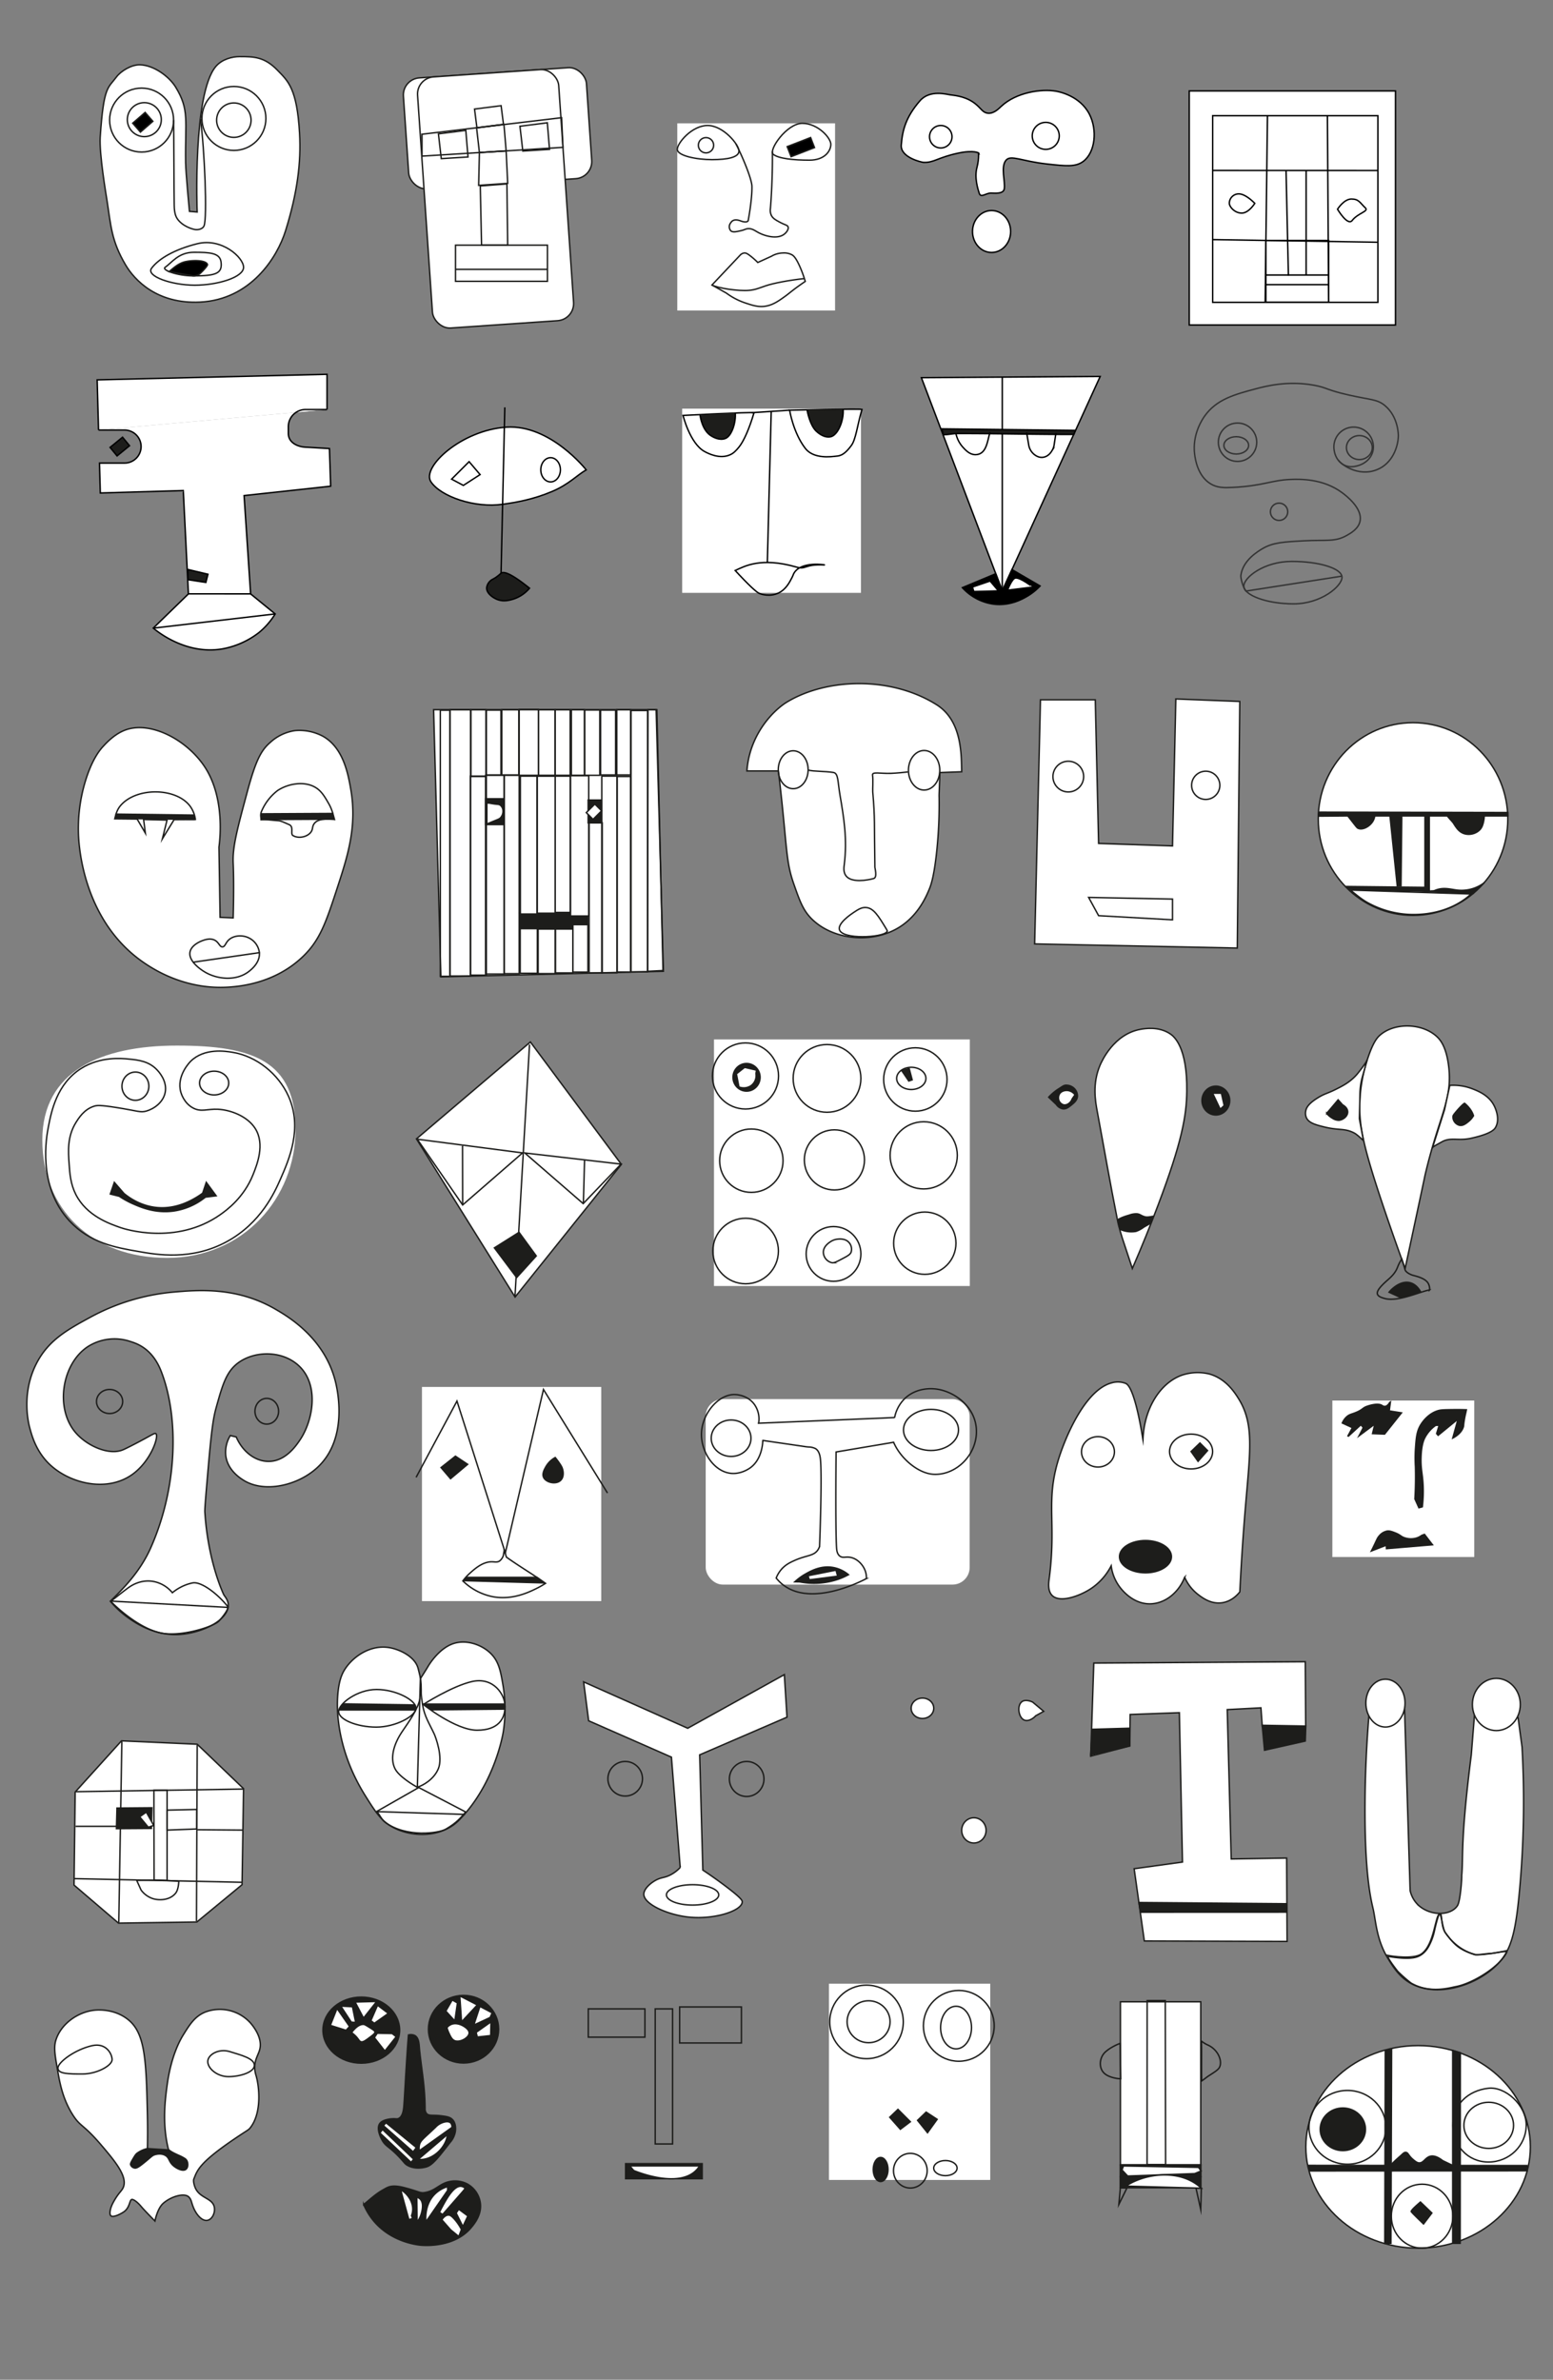 <svg xmlns="http://www.w3.org/2000/svg" viewBox="0 0 1085.67 1663.94">
  <rect x="0" y="0" width="1085.67" height="1663.94" fill="#808080" stroke="none"/>
  <title>okk</title>
  <g>
    <path d="M97.81,45.31c-6-.14-13.36,4.4-16.43,8.54-5.86,7.9-8.92,6.15-11.33,42-.78,11.57,4.23,41,4.79,44.61,2.68,17.42,3.06,28,12.89,44.68,6.15,10.47,21.84,27.59,52.17,26.09,35.32-1.75,53.89-31.17,59.71-49.83,8.34-26.77,10.93-47.94,9.81-68-1.77-31.54-8-36.67-15.59-44.44-9-9.23-16.33-9.39-26.38-9.38-4.74,0-12.05,1.62-16.53,6.84-16.33,19.07-13.09,101.82-13.09,101.82l-5.39-.44s-2.56-26.92-2.66-33.93c-.44-29.82,2.81-36.93-7-53C118.16,53.4,107.46,45.53,97.81,45.31Z" style="fill: #fff;stroke: #1d1d1b;stroke-miterlimit: 10"/>
    <g>
      <circle cx="98.99" cy="83.96" r="22.36" style="fill: none;stroke: #1d1d1b;stroke-miterlimit: 10"/>
      <circle cx="163.52" cy="82.82" r="22.36" style="fill: none;stroke: #1d1d1b;stroke-miterlimit: 10"/>
      <circle cx="100.89" cy="83.66" r="11.88" style="fill: none;stroke: #1d1d1b;stroke-miterlimit: 10"/>
      <circle cx="163.48" cy="84.02" r="12.04" style="fill: none;stroke: #1d1d1b;stroke-miterlimit: 10"/>
      <rect x="94.06" y="81.35" width="11.51" height="8.25" transform="translate(-31.59 86.32) rotate(-40.94)" style="stroke: #1d1d1b;stroke-miterlimit: 10"/>
    </g>
    <path d="M121.35,84c.25,9.59.25,51.12.44,59.15.05,2.22.08,6.66,2,9.58,3.49,5.35,10.41,7.42,12.51,7.77,2.33.39,5.43-.44,6.32-2.5,2.41-5.61.36-54.12-2.48-74.73" style="fill: none;stroke: #1d1d1b;stroke-miterlimit: 10"/>
    <g>
      <path d="M170.27,186.92c0,6.9-17.85,12.49-34.16,12.49s-34.28-6.34-30.15-11.86c5.05-6.77,16.23-13.23,32.06-17.16C155,166.18,170.27,180,170.27,186.92Z" style="fill: none;stroke: #1d1d1b;stroke-miterlimit: 10"/>
      <path d="M154.52,183.13c1,7.92-3.08,9.78-19.39,9.78-10.87,0-22.39-4.1-19.68-6,4.77-3.33,9.28-10.5,20.14-10.5S153.7,176.77,154.52,183.13Z" style="fill: none;stroke: #1d1d1b;stroke-miterlimit: 10"/>
      <path d="M145.05,184.93c.21.67-2,3.33-5,6.17a6.67,6.67,0,0,1-5.43,1.76l-16.39-3c2.43-1.84,6.44-6,11.86-7C135.82,181.71,144.14,182,145.05,184.93Z" style="stroke: #1d1d1b;stroke-miterlimit: 10"/>
    </g>
  </g>
  <g>
    <rect x="283.7" y="50.81" width="128.28" height="77.79" rx="12" ry="12" transform="translate(-5.32 23.97) rotate(-3.92)" style="fill: #fff;stroke: #1d1d1b;stroke-miterlimit: 10"/>
    <rect x="296.99" y="51.03" width="98.9" height="175.99" rx="12" ry="12" transform="translate(-8.69 23.99) rotate(-3.92)" style="fill: #fff;stroke: #1d1d1b;stroke-miterlimit: 10"/>
    <rect x="332.5" y="75.01" width="18.72" height="13.24" transform="translate(-7.57 43.81) rotate(-7.25)" style="fill: none;stroke: #1d1d1b;stroke-miterlimit: 10"/>
    <polygon points="353.83 105.5 335.15 106.66 333.17 89.33 352.29 86.91 353.83 105.5" style="fill: none;stroke: #1d1d1b;stroke-miterlimit: 10"/>
    <g>
      <polygon points="327.17 109.76 308.49 110.92 306.5 93.59 325.63 91.16 327.17 109.76" style="fill: none;stroke: #1d1d1b;stroke-miterlimit: 10"/>
      <polygon points="384.16 104.44 365.48 105.61 363.49 88.28 382.62 85.85 384.16 104.44" style="fill: none;stroke: #1d1d1b;stroke-miterlimit: 10"/>
    </g>
    <polygon points="354.91 128.21 334.62 129.6 335.15 106.66 353.83 105.5 354.91 128.21" style="fill: none;stroke: #1d1d1b;stroke-miterlimit: 10"/>
    <polygon points="354.91 171.42 336.65 171.42 335.75 130.03 354.37 128.6 354.91 171.42" style="fill: none;stroke: #1d1d1b;stroke-miterlimit: 10"/>
    <g>
      <rect x="318.44" y="171.42" width="64.27" height="25.28" style="fill: none;stroke: #1d1d1b;stroke-miterlimit: 10"/>
      <line x1="318.44" y1="188.33" x2="382.72" y2="188.33" style="fill: none;stroke: #1d1d1b;stroke-miterlimit: 10"/>
    </g>
    <polygon points="392.63 82.29 295.02 93.85 295.02 109.16 393.55 103.03 392.63 82.29" style="fill: none;stroke: #1d1d1b;stroke-miterlimit: 10"/>
  </g>
  <g>
    <rect x="473.48" y="86.24" width="110.3" height="130.87" style="fill: #fff"/>
    <path d="M514.44,100.52c4.47,8.64,11.13,24.55,11.22,29.8.16,9.44-2.63,24-2.63,24s-.68,1.86-5.3.13c-5.38-2-6.57,1-7,1.47a4.39,4.39,0,0,0,.06,5.36c1.34,1.34,3.85.78,7,.06,3-.67,3.34-1.33,5.12-1.45,2.87-.2,4.71,1.33,7.06,2.61,5,2.72,12.92,4.67,17.63,1.69,2.07-1.31,3.88-3.81,3.34-5.5-.42-1.33-2-1.27-5.93-3.39-2.72-1.48-4.59-2.52-5.66-4.49a8.36,8.36,0,0,1-.78-5c.45-4.76,1.65-23.48,1.38-39.91" style="fill: none;stroke: #1d1d1b;stroke-miterlimit: 10"/>
    <g>
      <path d="M497.72,199.28l19.64-20.81a4.66,4.66,0,0,1,2.94-1.57c1.21-.09,2.2.46,4.13,1.94a54.17,54.17,0,0,1,5.33,4.69l9.46-4.32a16.54,16.54,0,0,1,8.06-2.32,11.75,11.75,0,0,1,6.32,1.25c1.07.61,2.77,1.87,5.75,8.71a80.78,80.78,0,0,1,3.58,9.93c-1.09.73-2.71,1.84-4.65,3.23-5.17,3.71-6.68,5.2-9.46,7.2-4.28,3.08-8,5.74-12.9,6.74-5.35,1.1-9.75-.41-14.56-2a47.51,47.51,0,0,1-13.55-7Z" style="fill: none;stroke: #1d1d1b;stroke-miterlimit: 10"/>
      <path d="M562.25,194.79c-10.17,1.07-21.46,3.18-26.78,5-4.64,1.55-7.34,2.83-11.77,3.23-7.54.69-21.69-1.53-26-3.71" style="fill: none;stroke: #1d1d1b;stroke-miterlimit: 10"/>
    </g>
    <g>
      <path d="M516.59,105.57c0,4.43-7.91,6.05-18.87,6.05s-24.24-2.77-24.24-7.19,10.23-16.69,21.19-16.69S516.59,101.14,516.59,105.57Z" style="fill: none;stroke: #1d1d1b;stroke-miterlimit: 10"/>
      <path d="M580.82,100.9c0,4.43-4,11.09-15,11.09s-21.65-1.11-25.31-4.12c-3.42-2.81,9.41-21.63,20.37-21.63S580.82,96.48,580.82,100.9Z" style="fill: none;stroke: #1d1d1b;stroke-miterlimit: 10"/>
      <circle cx="493.55" cy="101.56" r="5.35" style="fill: none;stroke: #1d1d1b;stroke-miterlimit: 10"/>
      <rect x="551.08" y="99.12" width="17.56" height="7.55" transform="translate(0.66 209.29) rotate(-21.19)" style="stroke: #1d1d1b;stroke-miterlimit: 10"/>
    </g>
  </g>
  <g>
    <path d="M643.08,70.52c7-8.12,19.07-4.43,21.52-4.15,4,.46,11.81,1.36,18.18,7,3.15,2.76,4.47,5.38,7.7,5.78,4.2.52,7.74-3.18,9.54-4.86C710.49,64.5,728.14,62,738.25,63.77c1.94.34,16.6,3.09,23.29,16,5.72,11.06,4.17,26.76-4.29,33.11-5.36,4-12.12,3.26-25.59,1.76-17.42-1.94-24.91-6.47-28.28-2.71-4.07,4.54-.46,14.86-1.33,20.16-.63,3.81-7.06,2.88-9.29,2.9-3.64,0-7.08,3.67-8.2.14-.77-2.44-3.55-10.71-1.6-18,1.8-6.69.77-11.82,1.3-10.06,0,0-3.11-2.44-14.69.06-14.32,3.09-16.59,6.72-24,6.4-.85,0-16.18-3.26-15.51-12.06C630.84,90.8,633.4,81.71,643.08,70.52Z" style="fill: #fff;stroke: #000;stroke-miterlimit: 10"/>
    <g>
      <circle cx="657.67" cy="95.61" r="7.86" style="fill: none;stroke: #000;stroke-miterlimit: 10"/>
      <circle cx="731.06" cy="95" r="9.44" style="fill: none;stroke: #000;stroke-miterlimit: 10"/>
    </g>
    <ellipse cx="693.19" cy="161.87" rx="13.33" ry="14.66" style="fill: #fff;stroke: #000;stroke-miterlimit: 10"/>
  </g>
  <g>
    <rect x="831.37" y="63.58" width="144.19" height="163.66" style="fill: #fff;stroke: #000;stroke-miterlimit: 10"/>
    <rect x="847.75" y="80.9" width="115.52" height="130.51" style="fill: none;stroke: #000;stroke-miterlimit: 10"/>
    <line x1="886.06" y1="80.9" x2="884.44" y2="211.41" style="fill: none;stroke: #000;stroke-miterlimit: 10"/>
    <line x1="927.95" y1="80.9" x2="928.86" y2="211.41" style="fill: none;stroke: #000;stroke-miterlimit: 10"/>
    <line x1="847.69" y1="167.53" x2="963.27" y2="169.38" style="fill: none;stroke: #000;stroke-miterlimit: 10"/>
    <line x1="847.69" y1="119.18" x2="963.27" y2="119.22" style="fill: none;stroke: #000;stroke-miterlimit: 10"/>
    <line x1="899.04" y1="119.02" x2="900.71" y2="192.9" style="fill: none;stroke: #000;stroke-miterlimit: 10"/>
    <line x1="913.09" y1="119.02" x2="913.09" y2="192.29" style="fill: none;stroke: #000;stroke-miterlimit: 10"/>
    <g>
      <path d="M877.19,142.19S873,149,868.06,149s-8.65-4.45-8.65-6.83a6.56,6.56,0,0,1,6.66-6.6C871,135.59,877.19,142.19,877.19,142.19Z" style="fill: none;stroke: #000;stroke-miterlimit: 10"/>
      <path d="M954.54,145.41c2.5,2.37-5.32,3.61-9.23,8.72-3.21,4.19-10.28-7.84-10.28-7.84s4.43-7.13,9.7-7.13S950.61,141.7,954.54,145.41Z" style="fill: none;stroke: #000;stroke-miterlimit: 10"/>
    </g>
    <g>
      <line x1="884.68" y1="192.29" x2="928.72" y2="192.29" style="fill: none;stroke: #000;stroke-miterlimit: 10"/>
      <line x1="884.6" y1="199.03" x2="928.77" y2="199.03" style="fill: none;stroke: #000;stroke-miterlimit: 10"/>
      <rect x="884.98" y="168.12" width="43.88" height="43.28" style="fill: none;stroke: #000;stroke-miterlimit: 10"/>
    </g>
  </g>
  <g>
    <polyline points="68.89 300.69 67.92 265.61 228.62 261.72 228.62 286.36" style="fill: #fff;stroke: #000;stroke-miterlimit: 10"/>
    <path d="M228.62,286.36H213.56a12,12,0,0,0-12,12V303c0,6.6,6.66,9.72,13.26,9.72l15.48.92.85,26.3-60.52,6.58,4.57,68.73H131.72L128.13,343l-58,1.7-.58-20.9H87.1a11.57,11.57,0,0,0,11.54-11.54h0A11.57,11.57,0,0,0,87.1,300.69H68.89" style="fill: #fff;stroke: #000;stroke-miterlimit: 10"/>
    <rect x="78.14" y="308.37" width="11.25" height="7.71" transform="translate(-178.79 123.64) rotate(-39.29)" style="fill: #1d1d1b;stroke: #000;stroke-miterlimit: 10"/>
    <polygon points="143.92 407.25 131.22 405.29 131.22 398.14 145.38 401.52 143.92 407.25" style="fill: #1d1d1b;stroke: #000;stroke-miterlimit: 10"/>
    <g>
      <path d="M175.19,415.27l17.18,14a52.54,52.54,0,0,1-11.32,13,58.67,58.67,0,0,1-25.9,11.49c-25,4.11-44.86-11.93-48-14.58l24.61-23.95Z" style="fill: #fff;stroke: #000;stroke-miterlimit: 10"/>
      <line x1="107.11" y1="439.21" x2="192.37" y2="429.26" style="fill: #fff;stroke: #000;stroke-miterlimit: 10"/>
    </g>
  </g>
  <g>
    <path d="M409.79,328.53c-6.44,3.7-12,10.09-23.86,15.12-13.2,5.6-25,7.61-34.34,8.93-20,2.84-43.36-5.43-50.3-15.64s21.35-36.26,52.81-38.27C384.79,296.72,409.79,328.53,409.79,328.53Z" style="fill: #fff;stroke: #000;stroke-miterlimit: 10"/>
    <g>
      <ellipse cx="384.91" cy="328.49" rx="6.86" ry="8.47" style="fill: none;stroke: #000;stroke-miterlimit: 10"/>
      <polygon points="327.94 322.8 315.71 335.03 323.93 339.4 335.62 331.83 327.94 322.8" style="fill: none;stroke: #000;stroke-miterlimit: 10"/>
    </g>
    <path d="M350.28,400.77c1.79-1.28,6.53-.28,19.9,10.51a24.49,24.49,0,0,1-11.94,7.82c-2.37.66-6.31,1.76-10.61.07-3.11-1.22-7.63-4.39-7.42-8.22a7.89,7.89,0,0,1,2.45-4.71c1.17-1.13,1.94-1.14,4.14-2.63A34.79,34.79,0,0,0,350.28,400.77Z" style="fill: #1d1d1b;stroke: #000;stroke-miterlimit: 10"/>
    <line x1="352.9" y1="284.82" x2="350.28" y2="400.77" style="fill: none;stroke: #000;stroke-miterlimit: 10"/>
  </g>
  <g>
    <rect x="476.9" y="285.73" width="124.97" height="128.79" style="fill: #fff"/>
    <g>
      <path d="M477.48,290.47S525,288,527.12,288.56c-3.25,11-7,19.57-10.3,23.76-2.38,3-4.1,4.62-6.41,5.66-7.41,3.35-15.67-1.1-17.8-2.24C482.35,310.21,477.48,290.47,477.48,290.47Z" style="fill: none;stroke: #000;stroke-miterlimit: 10"/>
      <path d="M552,286.8s48.5-1.09,50.58-.54c-3.25,11-4.25,21.16-7.52,25.35-5.58,7.6-8.82,7.14-11.33,7.44-8.18,1-16.4.13-20.79-5.58C554.49,302.51,552,286.8,552,286.8Z" style="fill: none;stroke: #000;stroke-miterlimit: 10"/>
      <path d="M564.26,286.55c0,1,2,10.94,6.43,15,.74.68,5.11,4.82,9.91,3.87,5.07-1,9.38-11.12,8.82-19.27" style="fill: #1d1d1b;stroke: #000;stroke-miterlimit: 10"/>
      <path d="M489.39,290.22c.2,1.27,1.51,11,8.11,14.76,1.36.78,5.47,3.15,9.55,1.64,4.48-1.65,7.63-11.41,6.92-18.15" style="fill: #1d1d1b;stroke: #000;stroke-miterlimit: 10"/>
    </g>
    <line x1="525.65" y1="288.55" x2="551.99" y2="286.8" style="fill: none;stroke: #000;stroke-miterlimit: 10"/>
    <line x1="539.14" y1="287.65" x2="536.43" y2="393.3" style="fill: none;stroke: #000;stroke-miterlimit: 10"/>
    <path d="M576.45,395c-14.62-.71-12.46,3.57-19.79,1.47-24.82-7.1-36.13-.55-42.69,2.43,1.43,1.56,3.56,3.86,6.21,6.58,8.14,8.35,10,9.23,11.25,9.69.48.18,6.89,2.44,13.06-.66,5.06-2.55,7.57-7.51,9.23-10.8.91-1.79.78-2,1.27-2.84C559.94,392.11,577,395,576.45,395Z" style="fill: none;stroke: #000;stroke-miterlimit: 10"/>
  </g>
  <g>
    <polygon points="644.13 264.08 769.12 263.2 700.67 413.12 644.13 264.08" style="fill: #fff;stroke: #000;stroke-miterlimit: 10"/>
    <line x1="700.67" y1="413.11" x2="700.67" y2="263.2" style="fill: none;stroke: #000;stroke-miterlimit: 10"/>
    <path d="M750.66,303.79c-27.12,0-53.69-.66-80.82-.66-4.12,0-6.37.85-10.49.85a10.17,10.17,0,0,0-1.25-4.13l93.71,1.06Z" style="fill: #1d1d1b;stroke: #000;stroke-miterlimit: 10"/>
    <g>
      <path d="M707.45,398.27l19.65,11.45a40.69,40.69,0,0,1-9.4,7.45c-3.32,1.9-11.75,6.59-22.91,5.27a35.84,35.84,0,0,1-22-11.55l23.31-9.73,4.53,12Z" style="stroke: #000;stroke-miterlimit: 10"/>
      <polygon points="679.81 410.47 692.14 406.27 697.98 413.15 680.77 413.6 679.81 410.47" style="fill: #fff;stroke: #000;stroke-miterlimit: 10"/>
      <path d="M709.8,404.18c-2.41.46-5.45,8.49-5.45,8.49l17.57-2.2S713.08,403.55,709.8,404.18Z" style="fill: #fff;stroke: #000;stroke-miterlimit: 10"/>
    </g>
    <g>
      <path d="M717.7,302.45l1.44,8.58a10.71,10.71,0,0,0,6.08,8.11q.33.15.68.27c3.36,1.17,7-.27,9.17-3.76a11.09,11.09,0,0,0,1.79-4.24l1.32-8.61" style="fill: none;stroke: #000;stroke-miterlimit: 10"/>
      <path d="M668.27,303.13a20.66,20.66,0,0,0,4.83,9.52c1.88,2.07,4.78,5.25,8.74,5.25,8.14,0,8.38-10.23,10.32-15.66" style="fill: none;stroke: #000;stroke-miterlimit: 10"/>
    </g>
  </g>
  <g>
    <rect x="832.7" y="267.82" width="147.45" height="155.79" style="fill: none"/>
    <path d="M935.72,321.79c1.36,2.53,13.52,12,26.91,6.61,10.49-4.19,14.74-15.48,14.92-23.63,0-.55.1-13.25-9.33-21.14-5.53-4.63-9.95-3.93-25.49-7.46-15.92-3.61-14.89-5.16-24.25-6.84-18.17-3.26-33.23.58-40.41,2.49-15,4-27.68,7.36-36.06,19.27-1.51,2.14-8.7,12.85-6.84,26.73.41,3.06,2,15,11.19,20.52,4.56,2.73,9.17,2.76,14.92,2.49,22-1.06,27.29-5.08,41-5.6,6.75-.25,22.72-.64,36.06,9.33,2.39,1.79,14.38,10.74,12.43,19.9-1.13,5.32-6.47,8.34-9.33,9.95-8.31,4.69-14.21,2.89-29.84,3.73-14.27.76-21.89,1.17-29.22,5.6-2.43,1.47-13.62,7.87-14.92,18.65-.19,1.59,1.25,8,3.6,11" style="fill: none;stroke: #333;stroke-miterlimit: 10"/>
    <g>
      <circle cx="865.14" cy="309.21" r="13.42" style="fill: none;stroke: #333;stroke-miterlimit: 10"/>
      <path d="M960.09,312.44c0,7.62-6.24,12.85-13.8,13.8s-13.68-5.07-13.8-13.8a13.8,13.8,0,1,1,27.61,0Z" style="fill: none;stroke: #333;stroke-miterlimit: 10"/>
      <ellipse cx="864.24" cy="311.4" rx="8.64" ry="6.06" style="fill: none;stroke: #333;stroke-miterlimit: 10"/>
      <ellipse cx="950.29" cy="312.95" rx="9.03" ry="8.39" style="fill: none;stroke: #333;stroke-miterlimit: 10"/>
    </g>
    <circle cx="894.17" cy="357.84" r="6.06" style="fill: none;stroke: #333;stroke-miterlimit: 10"/>
    <g>
      <path d="M938.16,403.64c0,6.13-14.42,18.58-33.8,18.58s-34.83-6.26-34.83-12.38,14.16-17.29,33.54-17.29S938.16,397.51,938.16,403.64Z" style="fill: none;stroke: #333;stroke-miterlimit: 10"/>
      <line x1="937.9" y1="402.87" x2="871.01" y2="413.3" style="fill: none;stroke: #333;stroke-miterlimit: 10"/>
    </g>
  </g>
  <g>
    <path d="M163,641.8s.71-22.75,0-38.36c-.52-11.31,3-24.23,9.94-50.08,5.92-21.94,9.68-28.76,15.9-34.18a32.59,32.59,0,0,1,17.49-8.35,34.83,34.83,0,0,1,19.47,4c14.18,8,17.56,26.18,19.47,37.36,4.36,25.43-2.06,45.86-9.14,67.56-8.3,25.41-12.45,38.12-25.44,50.08-18.92,17.42-41.79,19.65-49.28,20.27-30.44,2.53-52.71-11.62-59.22-15.9-43.83-28.77-46.87-82.07-47.29-89.42a114.26,114.26,0,0,1,4.77-38.55C64.35,530.83,70,524.16,72,522s7.86-8.68,15.5-11.53c18.27-6.81,44.41,7.56,56.43,27,13.22,21.39,9.85,49.64,9.14,54.85l.79,49.09Z" style="fill: #fff;stroke: #1d1d1b;stroke-miterlimit: 10"/>
    <g>
      <path d="M132.83,665.64c1-5,7.56-7.52,8.74-7.95,1.79-.64,5.23-1.88,8.35-.4s3.56,4.81,5.56,4.77,2.1-2.93,4.77-5.17c3.29-2.75,8.92-3.36,13.51-1.19A13.16,13.16,0,0,1,181.31,666c.64,6.91-5.42,11.73-7.15,13.12-9,7.19-22.92,5.74-31.79,0C140.85,678.17,131.56,672.17,132.83,665.64Z" style="fill: #fff;stroke: #1d1d1b;stroke-miterlimit: 10"/>
      <line x1="134.82" y1="672.8" x2="181.71" y2="666.04" style="fill: #fff;stroke: #1d1d1b;stroke-miterlimit: 10"/>
    </g>
    <g>
      <path d="M84.12,563.45c-2.55,3.07-3.27,6.69-3.89,9.07l15.64.16,5.74,9.84L100.39,573l16.38.41-3.24,13.08,8.18-13.4,14.87-.11a20.33,20.33,0,0,0-3.58-9.14C123.31,550.56,95.12,550.21,84.12,563.45Z" style="fill: #fff;stroke: #1d1d1b;stroke-miterlimit: 10"/>
      <path d="M182.85,567.25c-1.09,2.57-.34,4.27-.32,5.84,2.17-.29,7,.38,11.83.72,1.93.13,3.52.88,7.83,2.8,3.36,1.49.7,6.39,2.56,7.57,3.56,2.25,9.55,1.27,12.32-2,1.87-2.19,1-3.86,2.38-6S224,571.9,233.85,573c-.84-2.81-1.55-6.74-4.05-11.09-2.6-4.53-4.71-8.2-8.35-10.73-7.82-5.43-19.74-3.5-27.42,1.59A36.09,36.09,0,0,0,182.85,567.25Z" style="fill: #fff;stroke: #1d1d1b;stroke-miterlimit: 10"/>
      <line x1="182.11" y1="571.05" x2="233.21" y2="570.77" style="fill: #fff;stroke: #1d1d1b;stroke-miterlimit: 10;stroke-width: 5px"/>
      <line x1="80.63" y1="570.73" x2="136.2" y2="571.44" style="fill: #fff;stroke: #1d1d1b;stroke-miterlimit: 10;stroke-width: 4px"/>
    </g>
  </g>
  <g>
    <polygon points="463.77 679.12 308.22 683.03 303.13 496.21 458.69 496.21 463.77 679.12" style="fill: #fff;stroke: #1d1d1b;stroke-miterlimit: 10"/>
    <polygon points="407.05 646.99 401.13 646.99 400.93 650.05 388.9 649.95 387.67 650.15 376.56 649.95 375.23 649.85 363.3 649.64 363.3 642.71 363.1 638.53 374.93 638.63 375.03 637.91 387.67 638.12 387.67 637.4 399.09 637.71 399.4 640.06 410 639.95 410.91 640.16 410.92 646.99 407.05 646.99" style="fill: #1d1d1b;stroke: #1d1d1b;stroke-miterlimit: 10"/>
    <rect x="307.82" y="496.6" width="6.64" height="186.04" style="fill: none;stroke: #1d1d1b;stroke-miterlimit: 10"/>
    <rect x="314.59" y="496.25" width="14.37" height="186.21" style="fill: none;stroke: #1d1d1b;stroke-miterlimit: 10"/>
    <rect x="329.23" y="496.25" width="10.5" height="46.69" style="fill: none;stroke: #1d1d1b;stroke-miterlimit: 10"/>
    <rect x="328.8" y="542.67" width="11.18" height="139.17" style="fill: none;stroke: #1d1d1b;stroke-miterlimit: 10"/>
    <rect x="340.01" y="496.53" width="10.22" height="45.31" style="fill: none;stroke: #1d1d1b;stroke-miterlimit: 10"/>
    <rect x="339.46" y="542.11" width="13.11" height="138.97" style="fill: none;stroke: #1d1d1b;stroke-miterlimit: 10"/>
    <rect x="352.44" y="542.11" width="10.5" height="138.69" style="fill: none;stroke: #1d1d1b;stroke-miterlimit: 10"/>
    <rect x="398.85" y="542.39" width="12.71" height="98.08" style="fill: #fff;stroke: #1d1d1b;stroke-miterlimit: 10"/>
    <rect x="363.66" y="649.34" width="11.98" height="31.19" style="fill: #fff;stroke: #1d1d1b;stroke-miterlimit: 10"/>
    <rect x="376.2" y="649.59" width="11.88" height="31.17" style="fill: #fff;stroke: #1d1d1b;stroke-miterlimit: 10"/>
    <rect x="388.36" y="649.58" width="12.16" height="30.68" style="fill: #fff;stroke: #1d1d1b;stroke-miterlimit: 10"/>
    <rect x="400.51" y="646.52" width="10.5" height="33.18" style="fill: #fff;stroke: #1d1d1b;stroke-miterlimit: 10"/>
    <rect x="388.07" y="542.67" width="10.55" height="95.31" style="fill: #fff;stroke: #1d1d1b;stroke-miterlimit: 10"/>
    <rect x="375.62" y="542.7" width="12.46" height="95.83" style="fill: #fff;stroke: #1d1d1b;stroke-miterlimit: 10"/>
    <rect x="363.77" y="542.67" width="11.6" height="96.42" style="fill: #fff;stroke: #1d1d1b;stroke-miterlimit: 10"/>
    <rect x="411.84" y="575.27" width="9.18" height="104.97" style="fill: none;stroke: #1d1d1b;stroke-miterlimit: 10"/>
    <rect x="420.68" y="542.67" width="10.59" height="137.58" style="fill: none;stroke: #1d1d1b;stroke-miterlimit: 10"/>
    <rect x="431.45" y="542.94" width="9.35" height="136.69" style="fill: none;stroke: #1d1d1b;stroke-miterlimit: 10"/>
    <rect x="441.12" y="496.81" width="11.6" height="182.74" style="fill: none;stroke: #1d1d1b;stroke-miterlimit: 10"/>
    <polygon points="453 496.25 459.2 496.25 463.5 678.59 452.73 679.15 453 496.25" style="fill: none;stroke: #1d1d1b;stroke-miterlimit: 10"/>
    <rect x="431.18" y="496.25" width="9.67" height="45.59" style="fill: none;stroke: #1d1d1b;stroke-miterlimit: 10"/>
    <rect x="419.85" y="496.53" width="10.5" height="45.31" style="fill: none;stroke: #1d1d1b;stroke-miterlimit: 10"/>
    <rect x="408.8" y="496.46" width="10.5" height="45.65" style="fill: none;stroke: #1d1d1b;stroke-miterlimit: 10"/>
    <rect x="399.41" y="496.25" width="9.12" height="45.86" style="fill: none;stroke: #1d1d1b;stroke-miterlimit: 10"/>
    <rect x="388.08" y="496.25" width="10.5" height="45.86" style="fill: none;stroke: #1d1d1b;stroke-miterlimit: 10"/>
    <rect x="376.48" y="496.25" width="11.6" height="45.86" style="fill: none;stroke: #1d1d1b;stroke-miterlimit: 10"/>
    <rect x="362.94" y="495.98" width="13.54" height="46.14" style="fill: none;stroke: #1d1d1b;stroke-miterlimit: 10"/>
    <rect x="350.78" y="496.25" width="11.88" height="45.59" style="fill: none;stroke: #1d1d1b;stroke-miterlimit: 10"/>
    <g>
      <rect x="411.15" y="559.4" width="8.94" height="15.97" style="fill: #1d1d1b;stroke: #1d1d1b;stroke-miterlimit: 10"/>
      <rect x="411.88" y="563.33" width="6.67" height="8.46" transform="translate(522.94 -127.36) rotate(45)" style="fill: #fff;stroke: #1d1d1b;stroke-miterlimit: 10"/>
      <rect x="339.51" y="558.49" width="12.98" height="18.06" style="fill: #1d1d1b;stroke: #1d1d1b;stroke-miterlimit: 10"/>
      <path d="M340.36,561.41v14.75l2.2-.94c5.66-2.39,6.44-2.42,7.45-3.55a6.85,6.85,0,0,0,1.58-5.34,5.12,5.12,0,0,0-1.94-3.4c-1.11-.73-2-.41-5.46-1-.84-.14-1.53-.28-1.94-.36Z" style="fill: #fff;stroke: #1d1d1b;stroke-miterlimit: 10"/>
    </g>
  </g>
  <g>
    <path d="M545.84,553.73c-.7-6.33-1.31-11.48-1.69-14.67h-22a62.07,62.07,0,0,1,3.39-16.37c6.35-17.95,19-28.38,24.27-31.6,27.65-16.93,72.8-18.62,105,1.69,17.94,11.33,17.2,35.44,17.49,46.84l-15.24.56-.56,15.8a315.65,315.65,0,0,1-1.69,39.5c-1.9,17.83-4.09,23.56-5.08,26-2.09,5.06-7.74,18.73-21.44,27.09-18.47,11.26-44.81,8.76-59.82-5.08-6.87-6.33-9.23-13.06-13.54-25.39C549.54,602.84,550.24,593.7,545.84,553.73Z" style="fill: #fff;stroke: #1d1d1b;stroke-miterlimit: 10"/>
    <g>
      <ellipse cx="554.51" cy="538.21" rx="10.44" ry="13.26" style="fill: none;stroke: #1d1d1b;stroke-miterlimit: 10"/>
      <ellipse cx="646.03" cy="538.58" rx="10.95" ry="13.83" style="fill: none;stroke: #1d1d1b;stroke-miterlimit: 10"/>
    </g>
    <path d="M565.17,538.49c3.92,1,11.14.64,17.38,1.62,3.64.57,3,6.19,4.71,16.07,2.64,15.52,5.19,30.56,2.92,48.58-.23,1.8-.7,5.18,1.3,7.72,3.83,4.88,14.71,3.08,19.31,1.78,2.65-.75.84-7.1.83-7.89-.5-31.79.15-33.41-1.49-52.6-.13-1.49.33-9.11-.14-11.74s5.18-1.07,12.67-1.29c3.51-.1,10.33-.73,12.1-1" style="fill: none;stroke: #1d1d1b;stroke-miterlimit: 10"/>
    <path d="M586.79,649.92c-1.14-4.43,8.29-10.78,9.55-11.63,3.54-2.38,6-4,9.14-3.74,5.31.45,8.58,5.84,14.12,15,1.21,2,.58,1.62.22,2.11C617,655.48,588.69,657.24,586.79,649.92Z" style="fill: none;stroke: #1d1d1b;stroke-miterlimit: 10"/>
  </g>
  <g>
    <polygon points="727.37 489.3 765.68 489.3 768.01 589.74 819.68 591.48 822 488.72 866.7 490.46 864.96 662.89 723.3 659.99 727.37 489.3" style="fill: #fff;stroke: #1d1d1b;stroke-miterlimit: 10"/>
    <g>
      <circle cx="746.82" cy="543" r="10.74" style="fill: none;stroke: #1d1d1b;stroke-miterlimit: 10"/>
      <circle cx="842.9" cy="549.1" r="9.87" style="fill: none;stroke: #1d1d1b;stroke-miterlimit: 10"/>
    </g>
    <polygon points="761.04 627.48 768.01 640.25 819.68 643.15 819.68 628.64 761.04 627.48" style="fill: none;stroke: #1d1d1b;stroke-miterlimit: 10"/>
  </g>
  <g>
    <ellipse cx="987.82" cy="572.67" rx="66.26" ry="67.37" style="fill: #fff;stroke: #1d1d1b;stroke-miterlimit: 10"/>
    <g>
      <path d="M1054.13,570.49H942.77c-7.11,0-14,.18-21.13.18l.31-2.81,132.17.26Z" style="fill: #1d1d1b;stroke: #1d1d1b;stroke-miterlimit: 10"/>
      <path d="M941.91,570.1l3.72,4.77c2.68,3.44,3.09,4,3.84,4.31,3.12,1.38,8-1.23,10.24-4.89a10.31,10.31,0,0,0,1.4-4.07" style="fill: #1d1d1b;stroke: #1d1d1b;stroke-miterlimit: 10"/>
      <path d="M1011.74,570.2c-.09.64,3.71,4.35,4.27,5.28,1.76,2.89,3.22,5,5.41,6.41,4.28,2.76,10.56,1.54,13.7-2.39,2.08-2.61,2.54-8.15,2.51-9.3" style="fill: #1d1d1b;stroke: #1d1d1b;stroke-miterlimit: 10"/>
    </g>
    <rect x="996.15" y="570.46" width="3.02" height="52.4" style="fill: #1d1d1b;stroke: #1d1d1b;stroke-miterlimit: 10"/>
    <polygon points="979.42 619.36 976.78 619.36 971.76 570.96 979.93 571.21 979.42 619.36" style="fill: #1d1d1b;stroke: #1d1d1b;stroke-miterlimit: 10"/>
    <polygon points="999.11 623.18 943.6 621.95 941.33 619.85 998.67 620.48 999.11 623.18" style="fill: #1d1d1b;stroke: #1d1d1b;stroke-miterlimit: 10"/>
    <path d="M1030.35,624.64l-31.15-1.37c.92-.57,2.61-.08,3.87-.64,6.43-2.82,12-.39,17.1-.13a26.56,26.56,0,0,0,17.6-5.41" style="fill: #1d1d1b;stroke: #1d1d1b;stroke-miterlimit: 10"/>
    <path d="M944.34,622.35l84.06,2.74q-1.22,1.12-2.56,2.2c-13.5,10.79-29.43,11.86-34.48,12.07a66.08,66.08,0,0,1-34.85-8c-4.54-2.43-8.62-6-11.07-7.87Z" style="fill: #fff;stroke: #1d1d1b;stroke-miterlimit: 10"/>
  </g>
  <g>
    <path d="M206.61,789.75c0,48-36.63,89.77-89.77,89.77S29.59,845,29.59,797.08s40.93-66,94.07-66S206.61,741.79,206.61,789.75Z" style="fill: #fff"/>
    <g>
      <ellipse cx="94.66" cy="759.47" rx="9.41" ry="9.88" style="fill: none;stroke: #1d1d1b;stroke-miterlimit: 10"/>
      <ellipse cx="149.7" cy="757.28" rx="10.19" ry="8.31" style="fill: none;stroke: #1d1d1b;stroke-miterlimit: 10"/>
    </g>
    <path d="M90,740.5c6.52.63,13.79,1.45,19.44,7.21,1.13,1.15,7.74,7.89,6,16.31-1.48,7-8,11.4-13.17,12.86-4.24,1.19-5.73-.11-21-2.51-11.44-1.8-13.49-1.52-15.37-.94C58.78,775.6,55,781.8,53,785c-6.07,9.84-5.27,20.23-4.7,28.54.49,7.16,1,14.31,4.7,21.64,7.59,14.95,23.46,20.46,31.36,23.21,2.1.73,38.64,12.76,69.62-9.09,4.44-3.13,16.46-11.85,22.89-27.91,2.8-7,8.52-21.27,1.57-32.3-5.36-8.51-17-13-26-13.48-7.59-.37-11.78,2.2-17.56-.94-6.2-3.36-8.19-10-8.47-11-3.24-11.39,6.34-21.09,6.9-21.64,9.6-9.43,24.32-7.05,29.16-6.27,16.85,2.72,32.11,15,39.2,30.73,10.06,22.32.37,44.35-5.64,58-3.87,8.8-13.42,30.49-37.32,43.59-24.75,13.56-49.09,9.26-62.4,6.9C81,872.34,62.82,869.11,48.57,853.7c-22.76-24.6-16-59.27-14.74-65.85,2.06-10.59,5.83-30,22.89-40.77C70.23,738.58,84.94,740,90,740.5Z" style="fill: none;stroke: #1d1d1b;stroke-miterlimit: 10"/>
    <path d="M79.93,826.73l-2.82,8.15,6.27,1.57a62.37,62.37,0,0,0,9.72,5.33c5.22,2.29,15.44,6.76,28.22,5a45.87,45.87,0,0,0,22.26-9.72l7.53-.94-6.9-9.41-2.51,7.53a50.52,50.52,0,0,1-4.7,3.14c-3.5,2.06-12.39,7.15-23.82,7.11-13.68-.05-23.38-7.42-26.5-10Z" style="fill: #1d1d1b;stroke: #1d1d1b;stroke-miterlimit: 10"/>
  </g>
  <g>
    <polygon points="370.78 728.55 434.39 814.15 360.08 906.88 291.13 796.32 370.78 728.55" style="fill: #fff;stroke: #1d1d1b;stroke-miterlimit: 10"/>
    <line x1="370.19" y1="730.33" x2="360" y2="906.81" style="fill: none;stroke: #1d1d1b;stroke-miterlimit: 10"/>
    <g>
      <polygon points="291.72 796.55 365.3 806.12 323.43 842.52 291.72 796.55" style="fill: none;stroke: #1d1d1b;stroke-miterlimit: 10"/>
      <line x1="323.34" y1="801.17" x2="323.43" y2="841.81" style="fill: none;stroke: #1d1d1b;stroke-miterlimit: 10"/>
      <polygon points="366.86 806.17 434.14 813.96 407.7 841.58 366.86 806.17" style="fill: none;stroke: #1d1d1b;stroke-miterlimit: 10"/>
      <line x1="408.65" y1="811.12" x2="407.83" y2="841.11" style="fill: none;stroke: #1d1d1b;stroke-miterlimit: 10"/>
    </g>
    <polygon points="362.85 861.64 374.89 878.16 361.2 893.27 345.62 872.5 362.85 861.64" style="fill: #1d1d1b;stroke: #1d1d1b;stroke-miterlimit: 10"/>
  </g>
  <g>
    <rect x="499.13" y="726.78" width="178.85" height="172.4" style="fill: #fff"/>
    <circle cx="578.15" cy="754.02" r="23.68" style="fill: none;stroke: #1d1d1b;stroke-miterlimit: 10"/>
    <circle cx="645.74" cy="807.82" r="23.49" style="fill: none;stroke: #1d1d1b;stroke-miterlimit: 10"/>
    <circle cx="583.32" cy="811.01" r="21.02" style="fill: none;stroke: #1d1d1b;stroke-miterlimit: 10"/>
    <circle cx="525.25" cy="811.56" r="22.16" style="fill: none;stroke: #1d1d1b;stroke-miterlimit: 10"/>
    <circle cx="521.25" cy="874.72" r="22.92" style="fill: none;stroke: #1d1d1b;stroke-miterlimit: 10"/>
    <circle cx="646.51" cy="869.25" r="21.78" style="fill: none;stroke: #1d1d1b;stroke-miterlimit: 10"/>
    <g>
      <circle cx="521.14" cy="752.32" r="23.11" style="fill: none;stroke: #1d1d1b;stroke-miterlimit: 10"/>
      <circle cx="639.9" cy="754.78" r="22.16" style="fill: none;stroke: #1d1d1b;stroke-miterlimit: 10"/>
      <ellipse cx="521.9" cy="753.27" rx="9.47" ry="9.66" style="fill: #1d1d1b;stroke: #1d1d1b;stroke-miterlimit: 10"/>
      <ellipse cx="637.06" cy="754.02" rx="10.23" ry="7.77" style="fill: none;stroke: #1d1d1b;stroke-miterlimit: 10"/>
      <polygon points="630.34 748.51 635.3 755.86 637.68 755.05 635.6 747.17 630.34 748.51" style="fill: #1d1d1b;stroke: #1d1d1b;stroke-miterlimit: 10"/>
      <path d="M514.79,750.83l1.78,9.18a9.17,9.17,0,0,0,8.35-.82,8.71,8.71,0,0,0,3.56-8.49l.41-2.47-8.35-1.92Z" style="fill: #fff;stroke: #1d1d1b;stroke-miterlimit: 10"/>
    </g>
    <g>
      <circle cx="582.7" cy="876.76" r="19.13" style="fill: none;stroke: #1d1d1b;stroke-miterlimit: 10"/>
      <path d="M575.6,876c-.29-4.53,4.14-7.24,5.3-8a11.22,11.22,0,0,1,5.1-1.63c1.43-.09,5.17-.34,7.55,2.45a7,7,0,0,1,1.43,6.73c-.64,1.66-2.54,2.69-6.33,4.69s-5.57,2.92-7.14,2.65A7.74,7.74,0,0,1,575.6,876Z" style="fill: none;stroke: #1d1d1b;stroke-miterlimit: 10"/>
    </g>
  </g>
  <g>
    <path d="M818.09,722.91c-8.09-5.47-18-3.71-20.66-3.23C778.63,723,770.25,742,769,744.86c-5.42,12.8-3.32,24.9-1.94,32.28,5,26.79,8.47,47.41,14.53,78,.34,1.73,2.59,9.71,4.21,14.25l5.8,17.56q10-23.07,18.08-44.55c16.57-43.93,19.8-62.09,20-79.42C830.11,731.78,820.5,724.54,818.09,722.91Z" style="fill: #fff;stroke: #1d1d1b;stroke-miterlimit: 10"/>
    <g>
      <path d="M733.11,767.18a34.42,34.42,0,0,1,7-5.86c2.44-1.55,3.32-2.34,4.74-2.51a7.91,7.91,0,0,1,5.86,2,7.49,7.49,0,0,1,2.51,5.58c-.14,3-2.43,4.79-4.46,6.41-1.81,1.45-3.39,2.7-5.58,2.51a6.89,6.89,0,0,1-4.74-3.07Z" style="fill: #1d1d1b;stroke: #1d1d1b;stroke-miterlimit: 10"/>
      <path d="M751.52,765.51a7.42,7.42,0,0,0-5.58-3.07c-.47,0-3.74-.07-5.3,2.51a5.52,5.52,0,0,0-.28,4.74,5,5,0,0,0,3.07,2.79c2.23.52,5-1.11,6.14-4.18Z" style="fill: #fff;stroke: #1d1d1b;stroke-miterlimit: 10"/>
      <ellipse cx="849.97" cy="769.53" rx="9.7" ry="10.09" style="fill: #1d1d1b;stroke: #1d1d1b;stroke-miterlimit: 10"/>
      <polygon points="847.73 764.39 853.87 764.39 855.82 773.04 853.03 775.55 847.73 764.39" style="fill: #fff;stroke: #1d1d1b;stroke-miterlimit: 10"/>
    </g>
    <path d="M781.29,852.95c2.81-1.87,6.61-2.86,8.37-3.4a13.7,13.7,0,0,1,4.91-.85c2.48.11,3.32,1.6,6.26,2.2,1.62.33,4.69-.41,5.59-.51l-1.86,4.74c-.62.52-3.91,2.26-5.08,3a20.26,20.26,0,0,1-5.42,2.88,19.25,19.25,0,0,1-10.84-1.35Z" style="fill: #1d1d1b;stroke: #1d1d1b;stroke-miterlimit: 10"/>
  </g>
  <g>
    <path d="M968.67,848.33c5.06,14.9,9.71,27.91,13.62,38.58,1.9-8.82,4.73-22,8.17-38.13,6-28,5.6-26.41,5.9-27.69,9.73-41.29,19.28-52.2,16.34-75.8-1.62-13-5.55-17.82-7.72-20-10.1-10-30-10.65-40.4-1.36-1.63,1.46-4.24,4.25-7.72,14.07a110.23,110.23,0,0,0-6.35,37.22C950.85,790,953.52,803.77,968.67,848.33Z" style="fill: #fff;stroke: #1d1d1b;stroke-miterlimit: 10"/>
    <g>
      <path d="M953.11,797.45c-.92-.76-4.29-4.13-6.32-5.2-6.6-3.5-10.61-1.8-20.25-4.09-7.15-1.7-11.82-3.08-13.37-6.87a8.07,8.07,0,0,1-.37-4.46c.42-2.4,2-5.23,8.54-9.29,4.91-3,6.23-2.79,11.89-5.57,5.27-2.59,11.35-5.65,16.16-11.7,2.42-3.05,5.51-7.11,6.32-9.1l-3.28,11.72a46,46,0,0,0-1.69,11.31l-.42,18Z" style="fill: #fff;stroke: #1d1d1b;stroke-miterlimit: 10"/>
      <path d="M935.46,769l-8,9.47a13.5,13.5,0,0,0,3.9,3.34,8.14,8.14,0,0,0,4.64,1.49c2.86-.21,6.38-2.83,6.13-6.13-.23-2.93-3.29-4.52-3.53-4.64Z" style="fill: #1d1d1b;stroke: #1d1d1b;stroke-miterlimit: 10"/>
      <path d="M1013.53,758.91a37,37,0,0,1,15.82,2.41c4.2,1.64,12,4.69,15.55,12.6.59,1.31,3.93,8.7.54,14.48-.69,1.18-2.89,4.39-17.16,7.51-9.13,2-14.2-1.11-20.65,2.68-2.27,1.33-5.19,2.69-6.14,3.78l8.31-26.31Z" style="fill: #fff;stroke: #1d1d1b;stroke-miterlimit: 10"/>
      <path d="M1023.85,771.42s4.68,3.56,6.23,8.7a14.62,14.62,0,0,1-3.48,4.06c-1.84,1.47-3.92,3.15-6.38,2.61a6.08,6.08,0,0,1-4.49-6.09c.09-.75.37-1.27,3-4.35C1022.92,771.59,1023.85,771.42,1023.85,771.42Z" style="fill: #1d1d1b;stroke: #1d1d1b;stroke-miterlimit: 10"/>
    </g>
    <g>
      <path d="M979.95,880.34a28.18,28.18,0,0,0-3,5.82c-1.62,4.22-4.71,6.94-7.06,9-4.16,3.66-6.87,6.68-7.06,8.77-.25,2.63,3.67,3.52,4.79,3.87,9.59,3,26.45-5.29,31.75-5.81a7.75,7.75,0,0,0-1.22-5.12c-2.13-3-7.15-4.32-10.23-5.12-1.92-.49-5.22-2.18-5.69-4C981.26,884.28,979.95,880.34,979.95,880.34Z" style="fill: none;stroke: #1d1d1b;stroke-miterlimit: 10"/>
      <path d="M979.43,907.4l-8.37-3.86A17.55,17.55,0,0,1,973.5,901c1.41-1.21,6.5-5.58,12.23-4.12,4.35,1.11,6.61,5,7.21,6.05Z" style="fill: #1d1d1b;stroke: #1d1d1b;stroke-miterlimit: 10"/>
    </g>
  </g>
  <g>
    <path d="M121.09,903.45A149.13,149.13,0,0,0,63.2,921c-16,8.71-29.29,16-37.69,32.31-10.84,21.09-5.57,41.91-4.71,45.1,1.54,5.73,4.74,17.62,15.48,26.92,14.11,12.23,39.09,18.14,56.54,5.38,12.67-9.26,18.46-26.44,16.15-28.27-.7-.56-2.05.38-7.47,3.34-6.1,3.33-13.41,7.07-15.67,8-9.72,4-25.1-2.79-33.07-12.19C38.2,984.43,43.38,953,61.81,941.33a34.64,34.64,0,0,1,28.9-3.48c3.63,1.22,15.39,4.08,21.93,20.89,12.88,33.07,11.14,82.17-7.31,123.6-7.63,17.13-19.5,28.72-28.2,37.25A65.75,65.75,0,0,0,90,1131.42c4.45,3.1,16.46,11.48,32.73,11.49,15.14,0,34.82-8.2,36.72-19.08.77-4.37-2-7.1-3-8.78,0,0-11-22.43-13.23-57.79-.14-2.23.72-12.17,2.44-32,2.44-28.22,3.74-34.89,5.57-41.43,4.47-16,7.15-25.53,16.36-31.68,11.07-7.39,28.36-7.69,39.69,1.39,16.52,13.24,11.76,39.48,2.44,53.27-2.82,4.17-10.42,15.41-22.63,15-9.12-.33-17.63-7-21.93-17.06l-4.18-1a22.55,22.55,0,0,0-3.13,14.27c1.4,10.15,10.28,15.66,12.53,17.06,14.37,8.92,37.44,3.81,51.18-8.7,22.27-20.29,14.33-54.85,12.88-60.58-7.66-30.38-33.17-45.3-41.43-50.13C165.75,899.59,138.56,901.94,121.09,903.45Z" style="fill: #fff;stroke: #1d1d1b;stroke-miterlimit: 10"/>
    <g>
      <ellipse cx="76.61" cy="979.94" rx="9.15" ry="8.42" style="fill: none;stroke: #1d1d1b;stroke-miterlimit: 10"/>
      <ellipse cx="186.5" cy="986.76" rx="8.26" ry="9" style="fill: none;stroke: #1d1d1b;stroke-miterlimit: 10"/>
    </g>
    <g>
      <path d="M77.44,1119.7s9.71-7.77,12.75-9.88c1.73-1.2,8.44-5.71,17.31-4a22.63,22.63,0,0,1,13,7.82,33.08,33.08,0,0,1,5.69-3.79,31.78,31.78,0,0,1,8.53-3.08c6.28-1.09,18.12,8.31,24.74,16.86-.23,2.36-3.72,6.84-6.34,9.75-3.66,4.07-27.31,11.55-41.27,8.29C94.5,1137.57,77.44,1119.7,77.44,1119.7Z" style="fill: none;stroke: #1d1d1b;stroke-miterlimit: 10"/>
      <line x1="77.93" y1="1119.54" x2="159.27" y2="1123.9" style="fill: none;stroke: #1d1d1b;stroke-miterlimit: 10"/>
    </g>
  </g>
  <g>
    <rect x="294.99" y="969.77" width="125.32" height="149.74" style="fill: #fff"/>
    <polyline points="424.68 1043.93 379.93 971.55 353.26 1085.83 319.46 979.65 290.89 1032.97" style="fill: none;stroke: #1d1d1b;stroke-miterlimit: 10"/>
    <g>
      <polygon points="318.38 1018.17 326.91 1023.86 314.96 1033.91 308.32 1026.13 318.38 1018.17" style="fill: #1d1d1b;stroke: #1d1d1b;stroke-miterlimit: 10"/>
      <path d="M388.16,1019.12a16.69,16.69,0,0,0-6.45,6.26c-1.13,2-2.87,5-1.71,7.59,1.64,3.62,8.64,5.3,11.95,2.09,2.45-2.39,1.92-6.53.95-8.91S388.16,1019.12,388.16,1019.12Z" style="fill: #1d1d1b;stroke: #1d1d1b;stroke-miterlimit: 10"/>
    </g>
    <g>
      <path d="M354,1088.73c9.38,6.72,18,11.64,27.34,18.36a58.64,58.64,0,0,1-6.29,3.59c-5.22,2.57-16.72,8.23-30.33,5.79a41.56,41.56,0,0,1-21.15-11.08,34.62,34.62,0,0,1,4.59-5.09c3.63-3.3,9.46-8.59,16.16-8.28,1.68.08,3.59.51,5.09-.7a7.79,7.79,0,0,0,2.49-3.79c.2-1.86.82-3.62.5-4.29Z" style="fill: none;stroke: #1d1d1b;stroke-miterlimit: 10"/>
      <polygon points="380.57 1106.8 324.09 1105.2 325.99 1102.9 375.38 1102.9 380.57 1106.8" style="fill: #1d1d1b;stroke: #1d1d1b;stroke-miterlimit: 10"/>
    </g>
  </g>
  <g>
    <rect x="493.34" y="978.25" width="184.52" height="129.71" rx="12" ry="12" style="fill: #fff"/>
    <path d="M533.25,1007.1c0,1.26-.35,13.21-8.8,19.24-1,.72-6.87,4.76-14.09,3.76-11.47-1.59-20.17-15-20-27.45.2-13.79,11.42-27.48,22.94-27.58,4.44,0,10.86,1.93,14.49,7.52a17.58,17.58,0,0,1,2.59,12.22" style="fill: none;stroke: #1d1d1b;stroke-miterlimit: 10"/>
    <path d="M625.37,991.31a25.38,25.38,0,0,1,7-13.29c8-7.82,18.58-7.08,20.57-6.94,13.13.91,29.66,12.07,29.66,29.89,0,16.47-14.11,30.47-29.66,29.89-11.06-.41-23.75-11.38-28.41-22.83" style="fill: none;stroke: #1d1d1b;stroke-miterlimit: 10"/>
    <g>
      <ellipse cx="511.1" cy="1005.61" rx="13.9" ry="12.75" style="fill: none;stroke: #1d1d1b;stroke-miterlimit: 10"/>
      <ellipse cx="650.84" cy="999.82" rx="19.23" ry="14.37" style="fill: none;stroke: #1d1d1b;stroke-miterlimit: 10"/>
    </g>
    <line x1="529.71" y1="995.15" x2="625.44" y2="991.16" style="fill: none;stroke: #1d1d1b;stroke-miterlimit: 10"/>
    <path d="M532.9,1007.12l30.41,4.43a24.22,24.22,0,0,0,2.83.22,12.05,12.05,0,0,1,3.86,1.06c2.71,1.56,3.24,5.27,3.46,6.78.84,5.89.68,29.61-.53,61.69a9.64,9.64,0,0,1-1.06,2.26c-2.91,4.52-8,3.77-16.22,7.45-3.16,1.41-6.59,3-9.57,6.52a20.8,20.8,0,0,0-3.46,5.85,28,28,0,0,0,5.19,5.05c19.85,14.81,53.46-2.35,57.84-4.65a13.76,13.76,0,0,0-.53-4.65c-1.34-4.52-5.27-8.95-10.1-10.1-3.74-.9-5.82.7-8-1.06-1.63-1.33-2-3.48-2.13-4.92-.57-5.81-.74-32.07-.4-67.81l40.15-6.78" style="fill: none;stroke: #1d1d1b;stroke-miterlimit: 10"/>
    <g>
      <path d="M555.67,1106a38.62,38.62,0,0,1,7.34-5.39c3.78-2.14,11-6.21,19.6-4.58a23.39,23.39,0,0,1,10.54,5,48.61,48.61,0,0,1-6.88,3.09,52.36,52.36,0,0,1-27.16,1.95Z" style="fill: #1d1d1b;stroke: #1d1d1b;stroke-miterlimit: 10"/>
      <polygon points="564.84 1101.76 565.76 1104.63 585.59 1102.1 584.44 1097.86 564.84 1101.76" style="fill: #fff;stroke: #1d1d1b;stroke-miterlimit: 10"/>
    </g>
  </g>
  <g>
    <path d="M787,967.32a15,15,0,0,0-9.74-.44c-17.18,4.46-29.43,32.63-33.21,42.07-15.34,38.26-4.74,50.63-10.63,95.21-.33,2.46-1.14,8.32,2.21,11.51,5.52,5.26,19.16.29,27-4.87a42.34,42.34,0,0,0,14.17-15.94,31.4,31.4,0,0,0,6.2,15.06c1.32,1.71,8.77,11.33,20.37,11.51,10.37.17,20.38-7.27,24.8-18.6a30.58,30.58,0,0,0,9.3,12c3.08,2.36,9.3,7.13,17.27,5.76,6.53-1.12,10.55-5.73,12-7.53,1.29-26.19,2.87-47,4-60.23,3.23-38.46,6.13-57.21-4.87-74.84-2.8-4.49-8.91-14-20.37-17.27a34.69,34.69,0,0,0-19.49.89c-14.92,5.47-26.29,23.2-27,45.17C799,1006.73,793.74,970.26,787,967.32Z" style="fill: #fff;stroke: #1d1d1b;stroke-miterlimit: 10"/>
    <g>
      <ellipse cx="767.56" cy="1015.14" rx="11.51" ry="10.63" style="fill: none;stroke: #1d1d1b;stroke-miterlimit: 10"/>
      <ellipse cx="832.66" cy="1014.92" rx="15.06" ry="12.18" style="fill: none;stroke: #1d1d1b;stroke-miterlimit: 10"/>
      <polygon points="832.66 1014.92 838.86 1008.95 844.17 1014.26 837.53 1021.79 832.66 1014.92" style="fill: #1d1d1b;stroke: #1d1d1b;stroke-miterlimit: 10"/>
    </g>
    <ellipse cx="800.77" cy="1088.44" rx="18.16" ry="11.29" style="fill: #1d1d1b;stroke: #1d1d1b;stroke-miterlimit: 10"/>
  </g>
  <g>
    <polygon points="1030.62 1088.66 931.42 1088.66 931.42 979.27 972.58 979.27 1030.62 979.27 1030.62 1088.66" style="fill: #fff"/>
    <g>
      <path d="M971.74,986.1l8.92,1.43-12.49,15.7-9.27-.36,1.43-5.95-11.65,8.68,3.81-7.37-1.19-1.31-8.56,7.85-1.07-.59,3.09-5.71-7-3.21a12.37,12.37,0,0,1,3.92-5.47c1.73-1.32,2.91-1.39,5.71-2.5,5.41-2.14,4.58-3.32,8.68-4.64,1.39-.45,7.35-2.36,10.35-.36a2.72,2.72,0,0,0,1.66.59c1.34-.06,2.35-1.43,3-2.5l1.55-1.12Z" style="fill: #1d1d1b"/>
      <path d="M1025.73,985.26c-2.38-.09-5.83-.18-10-.12-5.41.07-8.11.11-10,.59-7.41,1.91-11.73,8.3-12.72,9.87-3.1,4.89-3.44,9.55-4,17.6a107.06,107.06,0,0,0,0,12.49c.14,5.33.18,13-.36,22.47l3,6.66,3.09-.83a91.3,91.3,0,0,0,.59-15.7c-.41-8.3-1.72-11.14-1.43-19.5s1.83-11.79,2.62-13.32a24,24,0,0,1,7.25-8.32l1.66-.12-1.66,5.47,1.55,1.78,13.08-10.7-3.57,12.84a16.88,16.88,0,0,0,1.66-.83c1.15-.66,5.65-3.22,7-7.85.32-1.1,0-.8.59-4.4.34-2.13.7-3.86,1-5Z" style="fill: #1d1d1b"/>
    </g>
    <path d="M996,1072.26l6.37,8.28-33.61,2.83-.1-2.22-11,4.24c.34-.67.87-1.73,1.51-3,3.06-6.22,3.19-7.17,4.64-8.78a9.88,9.88,0,0,1,5.75-3.53c1.91-.28,3.39.27,5.85,1.21,4.22,1.62,4,2.74,7.17,3.63a13.13,13.13,0,0,0,7.87-.1,12,12,0,0,0,3.23-1.72Z" style="fill: #1d1d1b"/>
  </g>
  <g>
    <polygon points="84.94 1217.21 137.87 1219.58 170.26 1250.65 169.21 1317.8 137.61 1343.87 82.83 1344.66 51.76 1318.07 52.55 1253.02 84.94 1217.21" style="fill: #fff;stroke: #1d1d1b;stroke-miterlimit: 10"/>
    <line x1="85.19" y1="1217.73" x2="83.03" y2="1344.37" style="fill: none;stroke: #1d1d1b;stroke-miterlimit: 10"/>
    <line x1="137.87" y1="1220.1" x2="137.35" y2="1343.35" style="fill: none;stroke: #1d1d1b;stroke-miterlimit: 10"/>
    <line x1="53.08" y1="1252.76" x2="170.53" y2="1250.91" style="fill: none;stroke: #1d1d1b;stroke-miterlimit: 10"/>
    <line x1="51.76" y1="1313.56" x2="169.28" y2="1316.12" style="fill: none;stroke: #1d1d1b;stroke-miterlimit: 10"/>
    <line x1="52.81" y1="1276.99" x2="82.83" y2="1276.99" style="fill: none;stroke: #1d1d1b;stroke-miterlimit: 10"/>
    <line x1="138.14" y1="1279.36" x2="169.47" y2="1279.62" style="fill: none;stroke: #1d1d1b;stroke-miterlimit: 10"/>
    <polygon points="116.81 1314.91 107.73 1314.5 107.59 1251.7 116.81 1251.7 116.81 1314.91" style="fill: none;stroke: #1d1d1b;stroke-miterlimit: 10"/>
    <g>
      <polygon points="137.53 1278.82 116.81 1279.62 116.81 1265.66 137.53 1265.18 137.53 1278.82" style="fill: none;stroke: #1d1d1b;stroke-miterlimit: 10"/>
      <polygon points="105.82 1278.45 81.39 1278.62 81.77 1264.22 106.2 1264.01 105.82 1278.45" style="fill: #1d1d1b;stroke: #1d1d1b;stroke-miterlimit: 10"/>
      <polygon points="103.68 1277.62 97.64 1270.32 102.28 1267.05 107.46 1276.35 103.68 1277.62" style="fill: #fff;stroke: #1d1d1b;stroke-miterlimit: 10"/>
    </g>
    <path d="M95.58,1314.8a271.28,271.28,0,0,1,29.44.59c-.13,1.45-.37,5.89-2.16,8.21-3.75,4.85-10.85,5.44-15.8,4a16.76,16.76,0,0,1-8.43-6.06Z" style="fill: none;stroke: #1d1d1b;stroke-miterlimit: 10"/>
  </g>
  <g>
    <path d="M236,1186.85c.69-11.39,3-16.51,5.31-20,5.87-8.92,18.15-17.23,31.38-14.72,7,1.32,17.35,6.26,19.55,14.24.67,2.45,1.74,7.19,1.74,7.19s3.4-5.2,5.26-8.39c.51-.87,7.43-12.5,17.62-15.93,8.87-3,19.59.47,26.07,6.76,5.72,5.56,7,12.19,8.69,22.21a101.83,101.83,0,0,1,.24,32.58s-5.4,35.53-30.41,61.31a32,32,0,0,1-4.34,3.86c-12,8.75-29.73,8.3-42,1.93-8.32-4.32-12.25-10.38-19.55-22C234.42,1222.34,235.64,1192.9,236,1186.85Z" style="fill: #fff;stroke: #1d1d1b;stroke-miterlimit: 10"/>
    <path d="M293.93,1172.37l-.34,11.24c-.69,23-1.14,43-1.83,66,3.63-1,11.57-5.35,14.68-12.92,3.35-8.16-1.89-22.15-2.91-24.33-3.44-7.37-6.79-12.15-8.15-20.53-1.41-8.71-.72-7.87-1-13.9Z" style="fill: none;stroke: #1d1d1b;stroke-miterlimit: 10"/>
    <path d="M293.67,1187.41c-1.45,7.72-7.94,16.58-12.52,23.34-5.9,8.7-8.65,18.49-5.07,25.83,2.72,5.58,13,11.65,15.93,13.27" style="fill: none;stroke: #1d1d1b;stroke-miterlimit: 10"/>
    <g>
      <path d="M292.73,1249.85l-29.2,16.65c2.31,3.34,3.62,6.13,5.79,7.72,14.72,10.8,37.44,7.63,42.33,4.74,8-4.7,10.23-7.9,13.91-12Z" style="fill: none;stroke: #1d1d1b;stroke-miterlimit: 10"/>
      <line x1="263.33" y1="1266.7" x2="325.07" y2="1268.67" style="fill: none;stroke: #1d1d1b;stroke-miterlimit: 10"/>
    </g>
    <g>
      <path d="M290.8,1194.34c0,5.53-14.16,13.27-27.76,13.27s-26.31-5.33-26.31-10.86,13-15.45,26.55-15.45S290.8,1188.8,290.8,1194.34Z" style="fill: none;stroke: #1d1d1b;stroke-miterlimit: 10"/>
      <path d="M353.07,1193.13c0,8.46-4.49,16.65-19.55,16.65s-37.61-18-37.61-18,20.23-12.94,34.23-16.07C344.84,1172.46,353.07,1184.66,353.07,1193.13Z" style="fill: none;stroke: #1d1d1b;stroke-miterlimit: 10"/>
      <polygon points="290.04 1192.1 240.19 1191.36 236.98 1195.61 290.04 1195.61 290.04 1192.1" style="fill: #1d1d1b;stroke: #1d1d1b;stroke-miterlimit: 10"/>
      <polygon points="352.64 1195.01 301.59 1195.51 296.77 1191.49 352.64 1191.49 352.64 1195.01" style="fill: #1d1d1b;stroke: #1d1d1b;stroke-miterlimit: 10"/>
    </g>
  </g>
  <g>
    <path d="M408,1176l3.51,27.18,57.87,25.43,6.14,77.16a25.29,25.29,0,0,1-7,5.26c-3.55,1.78-5.37,1.6-8.21,2.75-4.6,1.87-10.12,6.56-10.23,10.54-.19,7,16.43,14.53,31.3,16.12,17.71,1.89,37.1-4.2,37.5-10.54.07-1-.36-2.45-10.54-10.23-6.67-5.1-12.54-9.14-17-12.09L489.13,1227l61.05-26.34-1.86-29.75-67.56,37.5Z" style="fill: #fff;stroke: #1d1d1b;stroke-miterlimit: 10"/>
    <g>
      <circle cx="437.06" cy="1243.72" r="12.09" style="fill: none;stroke: #1d1d1b;stroke-miterlimit: 10"/>
      <ellipse cx="521.98" cy="1243.87" rx="12.09" ry="12.24" style="fill: none;stroke: #1d1d1b;stroke-miterlimit: 10"/>
    </g>
    <ellipse cx="484.17" cy="1324.92" rx="18.29" ry="7.13" style="fill: none;stroke: #1d1d1b;stroke-miterlimit: 10"/>
  </g>
  <g>
    <ellipse cx="680.82" cy="1279.82" rx="8.52" ry="8.83" style="fill: #fff;stroke: #1d1d1b;stroke-miterlimit: 10"/>
    <g>
      <ellipse cx="644.87" cy="1194.44" rx="7.9" ry="7.13" style="fill: #fff;stroke: #1d1d1b;stroke-miterlimit: 10"/>
      <path d="M721.88,1190.1c-.39-.19-4.74-2.24-7.44-.31-3.7,2.65-2.47,11.51,1.86,13,2.35.81,5.42-.6,7.75-3.1l5.58-3.1Z" style="fill: #fff;stroke: #1d1d1b;stroke-miterlimit: 10"/>
    </g>
  </g>
  <g>
    <path d="M957,1199.32c-2,24.23-2.66,45-2.77,61-.34,47.11,3.7,66,5.55,73.76,2.09,8.77,2.31,21.94,10.58,35.41,3.34,5.44,7.5,12.23,14.93,16.73,17.82,10.79,45.56,3,61-12.2,10.2-10,13.3-22.67,16.08-53.24a679.71,679.71,0,0,0,1.66-99.28l-2.77-20.52-30.5-1.66-2.22,27.73c-7.81,61.1-5.44,71.68-6.7,84.32.2,1.09-.85,17.77-2.95,21.06-4.41,6.93-18.21,7.6-27,0a20.09,20.09,0,0,1-6.1-10.54l-3.88-126.45Z" style="fill: #fff;stroke: #1d1d1b;stroke-miterlimit: 10"/>
    <path d="M968.6,1366.9c5.33,1.29,19.86,2.92,25-.64,9.5-6.6,9.61-28.16,13.14-28.25,1.62,0,.36,8,3.43,13,.62,1,7.79,12.31,21.22,15.62,2.89.71,15.38-1.21,22.39-2.81" style="fill: none;stroke: #1d1d1b;stroke-miterlimit: 10"/>
    <path d="M1010.3,1351.17c-1.48-2-2.55-10.86-3.6-12.8-.84-1.55-3.27,8.79-3.89,11.67a39.88,39.88,0,0,1-4,10.84c-2.53,4.64-5.91,6.79-9,7.64-5.56,1.53-15.07.16-19.18-.56-1.84-.32,5.37,9,6.53,10.42a94.78,94.78,0,0,0,9.31,8.2c13.2,7.64,27.33,3.18,31.13,2.5,11.53-2.06,30.58-13.62,35.72-24,.77-1.57-9.93,1-11.67.83-1-.09-9.63,1.19-10.7.83C1019.9,1363.11,1016.7,1359.89,1010.3,1351.17Z" style="fill: none;stroke: #1d1d1b;stroke-miterlimit: 10"/>
    <g>
      <ellipse cx="1046.07" cy="1191.79" rx="16.75" ry="18.25" style="fill: #fff;stroke: #1d1d1b;stroke-miterlimit: 10"/>
      <ellipse cx="968.54" cy="1190.84" rx="13.7" ry="16.72" style="fill: #fff;stroke: #1d1d1b;stroke-miterlimit: 10"/>
    </g>
  </g>
  <g>
    <polygon points="764.65 1162.83 912.49 1161.89 912.79 1207.14 882.42 1207.14 881.49 1194.13 857.94 1195.37 860.73 1299.81 899.47 1299.19 899.78 1357.46 799.98 1357.15 792.86 1306.63 826.64 1301.98 824.47 1197.54 790.07 1198.78 789.82 1220.8 762.48 1227.91 764.65 1162.83" style="fill: #fff;stroke: #1d1d1b;stroke-miterlimit: 10"/>
    <g>
      <polygon points="789.75 1220.78 762.48 1226.98 763.52 1209.14 789.75 1208.38 789.75 1220.78" style="fill: #1d1d1b;stroke: #1d1d1b;stroke-miterlimit: 10"/>
      <polygon points="912.49 1217.37 883.99 1223.77 882.38 1206.34 912.85 1206.87 912.49 1217.37" style="fill: #1d1d1b;stroke: #1d1d1b;stroke-miterlimit: 10"/>
    </g>
    <polygon points="899.47 1337 797.24 1337.04 796.18 1330.25 899.47 1331.11 899.47 1337" style="fill: #1d1d1b;stroke: #1d1d1b;stroke-miterlimit: 10"/>
  </g>
  <g>
    <path d="M90.18,1412.64c-9.85-8.39-22.2-7.29-24-7.11-12,1.25-23.56,9.71-27.09,20.87-1.58,5-.76,9.85.89,19.54s3.59,21.11,10.66,32.42c5.63,9,7.24,6.37,20,21.32,9.72,11.39,18.74,22.19,15.54,29.76-1.16,2.74-3.33,3.66-7.11,10.66-2.05,3.81-2.81,7.81-1.66,9.1,1.35,1.52,6.09-.68,8.85-2.45,4.89-3.13,4.07-9,6.13-8.88,1.33.1,3.91,2.09,6.12,4.73,2.51,3,9.8,10.36,9.8,10.36s1.68-8.83,5.85-12.43c5.72-4.94,14.71-7.36,17.77-4.44,2.11,2,1.77,4.36,3.89,8.77,2.28,4.73,6.44,9.13,10.32,7.22,2.78-1.37,4.53-5.78,3.55-9.33-1.68-6.06-10.29-5.74-13.32-13.32-1-2.57-1.24-4.91-.89-5.77,2.46-6.15,3.51-11.25,28.87-28.43,9.12-6.17,9.27-5.76,10.66-7.55,8.1-10.4,6.28-28.56,4-36.42a20.1,20.1,0,0,1-.89-4.44c-.5-6.47,2.6-10,3.55-14.21,1.9-8.39-5.4-16.76-6.66-18.21a28.78,28.78,0,0,0-31.53-7.55c-7.13,2.92-10.7,8.47-15.1,15.55-2,3.14-8.73,14.54-11.55,35.53-1.32,9.81-3.62,26.83.89,44.86.89,3.55-14.66-.44-14.66-.44.13-5.74.21-13.84,0-23.54C102.23,1441.31,101.58,1422.35,90.18,1412.64Z" style="fill: #fff;stroke: #1d1d1b;stroke-miterlimit: 10"/>
    <g>
      <path d="M78.36,1440.14c0-4.11-4.24-12-13.94-9.8C52.55,1433,40.5,1441.87,40.5,1446s7.4,4.14,17.33,4.14S78.36,1444.25,78.36,1440.14Z" style="fill: none;stroke: #1d1d1b;stroke-miterlimit: 10"/>
      <path d="M177.83,1444.1c0,4.89-10.23,7.91-18.08,7.91s-14.51-5.66-14.51-10.55,7.76-9.29,15.26-7C168.41,1436.94,177.83,1439.21,177.83,1444.1Z" style="fill: none;stroke: #1d1d1b;stroke-miterlimit: 10"/>
    </g>
    <path d="M103,1502.31a19.53,19.53,0,0,0-7.35,3.39c-.94.8-1.63,2-3,4.33s-1.46,3-1.32,3.58a3.48,3.48,0,0,0,2.64,2.26c1.44.3,2.78-.41,7.35-4.14s5-4.51,6.78-5.09c.76-.25,4.27-1.29,7.35.38s2.38,4.39,5.84,7.35c2.36,2,6.58,4.07,8.67,2.45,1.56-1.21,1.7-4.3.57-6.22-.67-1.14-1.6-1.53-3.2-2.45s-6.68-2.74-9.23-4.9Z" style="fill: #1d1d1b;stroke: #1d1d1b;stroke-miterlimit: 10"/>
  </g>
  <g>
    <g>
      <ellipse cx="252.57" cy="1419.49" rx="26.8" ry="23.09" style="fill: #1d1d1b;stroke: #1d1d1b;stroke-miterlimit: 10"/>
      <ellipse cx="324.04" cy="1418.84" rx="24.53" ry="23.63" style="fill: #1d1d1b;stroke: #1d1d1b;stroke-miterlimit: 10"/>
      <polygon points="235.6 1404.33 244.37 1416.96 241.92 1419.62 230.91 1416.15 235.6 1404.33" style="fill: #fff;stroke: #1d1d1b;stroke-miterlimit: 10"/>
      <polygon points="238.25 1402.69 246.41 1403.1 248.65 1414.11 245.59 1413.91 238.25 1402.69" style="fill: #fff;stroke: #1d1d1b;stroke-miterlimit: 10"/>
      <polygon points="248.24 1399.84 263.33 1399.43 254.15 1411.05 248.24 1399.84" style="fill: #fff;stroke: #1d1d1b;stroke-miterlimit: 10"/>
      <polygon points="263.94 1402.08 271.48 1407.79 261.7 1414.72 259.25 1412.89 263.94 1402.08" style="fill: #fff;stroke: #1d1d1b;stroke-miterlimit: 10"/>
      <polygon points="263.74 1421.65 261.7 1424.71 269.04 1434.09 276.99 1424.1 274.13 1421.86 263.74 1421.65" style="fill: #fff;stroke: #1d1d1b;stroke-miterlimit: 10"/>
      <polygon points="316.13 1398.41 319.8 1400.45 317.97 1413.09 311.65 1406.16 316.13 1398.41" style="fill: #fff;stroke: #1d1d1b;stroke-miterlimit: 10"/>
      <polygon points="321.43 1395.56 333.67 1401.88 322.66 1413.7 321.43 1395.56" style="fill: #fff;stroke: #1d1d1b;stroke-miterlimit: 10"/>
      <polygon points="335.5 1402.9 344.06 1407.38 342.64 1410.64 331.22 1415.95 335.5 1402.9" style="fill: #fff;stroke: #1d1d1b;stroke-miterlimit: 10"/>
      <polygon points="343.25 1413.7 332.85 1421.04 333.67 1424.31 343.04 1423.29 343.25 1413.7" style="fill: #fff;stroke: #1d1d1b;stroke-miterlimit: 10"/>
      <path d="M314.91,1415.74a7.5,7.5,0,0,0-2.45,2,21.24,21.24,0,0,0,1.22,3.47c1.09,2.39,2.09,4.61,3.87,5.5,3.61,1.82,10.36-1.77,10.4-5.3,0-2.23-2.63-3.91-3.87-4.69C323.5,1416.39,319,1413.65,314.91,1415.74Z" style="fill: #fff;stroke: #1d1d1b;stroke-miterlimit: 10"/>
      <path d="M247.22,1419.41a13.81,13.81,0,0,0-1.43,1.83,21.11,21.11,0,0,1,2.45,2c2.43,2.36,2.69,3.76,3.87,4.28,1.6.71,3.62-.91,7.54-3.87,2.06-1.56,2.49-2.2,2.45-2.85s-.43-1.09-3.26-2.85c-2.55-1.59-3.82-2.38-4.49-2.45C251.11,1415.2,248.29,1418.26,247.22,1419.41Z" style="fill: #fff;stroke: #1d1d1b;stroke-miterlimit: 10"/>
    </g>
    <path d="M285.55,1422.88a6.22,6.22,0,0,1,4.49.41c3.07,1.77,2.93,6.77,3.26,10,1.43,13.86,3.8,25.63,3.87,41a5.12,5.12,0,0,0,1,3.47c1.68,1.93,4.42.88,10.19,1.63,3.7.48,6,.78,7.75,2.45,2.93,2.8,2.34,7.5,2.24,8.36a15.2,15.2,0,0,1-3.67,7.75c-8.18,10.56-12.27,15.84-16.51,17.13-.95.29-7.58,2.2-13.25-1-2-1.12-2.11-1.88-5.5-5.5-7.43-7.94-9.84-7.57-12.44-12.44-.56-1-4.16-7.79-1.43-11.42,2.14-2.83,7.73-3.21,9-3.26,2.23-.09,2.89.34,4.08-.2,3-1.37,3.48-6.28,3.67-8.36.54-5.94,1.19-21.78,2.85-44.85Z" style="fill: #1d1d1b;stroke: #1d1d1b;stroke-miterlimit: 10"/>
    <polygon points="268.02 1486.28 269.85 1484.24 291.06 1501.58 288.81 1504.63 268.02 1486.28" style="fill: #fff;stroke: #1d1d1b;stroke-miterlimit: 10"/>
    <polygon points="267.4 1488.93 265.57 1491.38 287.38 1511.97 289.22 1509.73 267.4 1488.93" style="fill: #fff;stroke: #1d1d1b;stroke-miterlimit: 10"/>
    <path d="M315.11,1484.45a4,4,0,0,1,.82,3.06l-22.83,16.31a11,11,0,0,1,0-3.47c.6-3.7,2.81-4.74,11.42-13a12.18,12.18,0,0,1,4.49-3.06C309.83,1483.94,313.41,1482.64,315.11,1484.45Z" style="fill: #fff;stroke: #1d1d1b;stroke-miterlimit: 10"/>
    <path d="M295.13,1509.93a15.92,15.92,0,0,1-2.85,0l20.59-17.53a19.25,19.25,0,0,1-1,4.08C309.27,1503.45,302.43,1509.28,295.13,1509.93Z" style="fill: #fff;stroke: #1d1d1b;stroke-miterlimit: 10"/>
    <g>
      <path d="M257.94,1538.35c-1.54,1.31-2.82,2.37-3.69,3.08a45.3,45.3,0,0,0,6.15,10.46c13,16.53,33.22,18,34.88,18.05,2.93.16,22.67,1.25,34.06-12.31,2.17-2.59,7.83-9.33,6.36-17.85a18.08,18.08,0,0,0-9-12.72,18.5,18.5,0,0,0-11.49-1.85c-7.34,1.07-10.2,6.07-17,7.59-4.77,1.06-3.49,0-15.18-3.08-8.21-2.16-11.07-1-14.16.82C266.68,1531.84,264.59,1532.66,257.94,1538.35Z" style="fill: #1d1d1b;stroke: #1d1d1b;stroke-miterlimit: 10"/>
      <path d="M282.36,1532.6a15,15,0,0,0-2.26-1.44l5.74,20.93,2.67-1-.82-1.85a13.42,13.42,0,0,0,.82-3.9C288.93,1537.83,282.71,1532.87,282.36,1532.6Z" style="fill: #fff;stroke: #1d1d1b;stroke-miterlimit: 10"/>
      <path d="M293.64,1537.53a5.32,5.32,0,0,0-2.26-1.23l.21,17.44a18.33,18.33,0,0,0,2.87-5.74C294.92,1546.41,296.69,1540.4,293.64,1537.53Z" style="fill: #fff;stroke: #1d1d1b;stroke-miterlimit: 10"/>
      <path d="M312.93,1531.58v-2.67a21.25,21.25,0,0,0-8.62,4.92c-7.72,7.36-6.73,18.12-6.57,19.7Z" style="fill: #fff;stroke: #1d1d1b;stroke-miterlimit: 10"/>
      <path d="M323.6,1532.19l1.64-2.05a5,5,0,0,0-2.87-1.44c-5.2-.54-10.44,9.19-13.34,14.57-.83,1.54-1.45,2.84-1.85,3.69l2.26,1.44Z" style="fill: #fff;stroke: #1d1d1b;stroke-miterlimit: 10"/>
      <polygon points="323.6 1556.81 327.08 1549.42 320.72 1544.71 318.88 1547.37 323.6 1556.81" style="fill: #fff;stroke: #1d1d1b;stroke-miterlimit: 10"/>
      <path d="M315,1559.07l5.74,4.72,1.85-4.92a35,35,0,0,0-4.72-7c-2.39-2.74-3.42-3-4.1-3.08-2.63-.19-4.64,2.84-4.92,3.28Z" style="fill: #fff;stroke: #1d1d1b;stroke-miterlimit: 10"/>
    </g>
  </g>
  <g>
    <g>
      <rect x="411.26" y="1404.62" width="39.58" height="19.79" style="fill: none;stroke: #1d1d1b;stroke-miterlimit: 10"/>
      <rect x="475.13" y="1403.27" width="43.18" height="25.19" style="fill: none;stroke: #1d1d1b;stroke-miterlimit: 10"/>
    </g>
    <rect x="458.04" y="1404.62" width="12.14" height="94.46" style="fill: none;stroke: #1d1d1b;stroke-miterlimit: 10"/>
    <g>
      <rect x="437.35" y="1512.85" width="53.53" height="10.51" style="fill: #1d1d1b;stroke: #1d1d1b;stroke-miterlimit: 10"/>
      <path d="M440.24,1514.43h48.84a17.49,17.49,0,0,1-2.58,3.23c-12.41,12.19-39.59,1.56-43.46,0Z" style="fill: #fff;stroke: #1d1d1b;stroke-miterlimit: 10"/>
    </g>
  </g>
  <g>
    <rect x="579.51" y="1387.01" width="112.75" height="137.22" style="fill: #fff"/>
    <g>
      <circle cx="605.76" cy="1413.73" r="25.71" style="fill: none;stroke: #1d1d1b;stroke-miterlimit: 10"/>
      <circle cx="670.28" cy="1416.49" r="24.75" style="fill: none;stroke: #1d1d1b;stroke-miterlimit: 10"/>
      <ellipse cx="607.21" cy="1413.61" rx="15.02" ry="14.66" style="fill: none;stroke: #1d1d1b;stroke-miterlimit: 10"/>
      <ellipse cx="668.36" cy="1417.69" rx="10.81" ry="14.9" style="fill: none;stroke: #1d1d1b;stroke-miterlimit: 10"/>
    </g>
    <g>
      <ellipse cx="636.4" cy="1517.77" rx="11.77" ry="12.13" style="fill: none;stroke: #1d1d1b;stroke-miterlimit: 10"/>
      <ellipse cx="660.91" cy="1515.96" rx="8.17" ry="5.29" style="fill: none;stroke: #1d1d1b;stroke-miterlimit: 10"/>
      <ellipse cx="615.62" cy="1516.93" rx="5.17" ry="8.41" style="fill: #1d1d1b;stroke: #1d1d1b;stroke-miterlimit: 10"/>
    </g>
    <polygon points="627.75 1474.88 636.4 1483.53 629.43 1488.81 621.99 1480.4 627.75 1474.88" style="fill: #1d1d1b;stroke: #1d1d1b;stroke-miterlimit: 10"/>
    <polygon points="647.45 1476.8 641.45 1482.57 648.41 1491.22 655.14 1481.85 647.45 1476.8" style="fill: #1d1d1b;stroke: #1d1d1b;stroke-miterlimit: 10"/>
  </g>
  <g>
    <rect x="783.27" y="1399.68" width="56.15" height="114.04" style="fill: #fff;stroke: #1d1d1b;stroke-miterlimit: 10"/>
    <polygon points="814.85 1513.45 801.9 1513.45 801.95 1398.81 814.62 1398.81 814.85 1513.45" style="fill: none;stroke: #1d1d1b;stroke-miterlimit: 10"/>
    <g>
      <path d="M783.09,1428.81c-.65,0-8.32,3.24-11.42,7.06s-3.53,10.14.21,13.71,11.24,4,11.63,3.95Z" style="fill: none;stroke: #1d1d1b;stroke-miterlimit: 10"/>
      <path d="M839.87,1427.17c.28,8.52-.07,19.32.21,27.83,1.13-.66,3.22-2.47,5.19-3.74,4.31-2.76,6.48-4.17,7.27-5.82,1.78-3.72-.47-8-.83-8.72a15.71,15.71,0,0,0-7.36-6.84,21.6,21.6,0,0,1-4-2.37Z" style="fill: none;stroke: #1d1d1b;stroke-miterlimit: 10"/>
    </g>
    <polygon points="836.1 1530 839.84 1530 839.42 1544.95 836.1 1530" style="fill: none;stroke: #1d1d1b;stroke-miterlimit: 10"/>
    <polygon points="783.21 1529.73 787.78 1529.94 782.17 1541.36 783.21 1529.73" style="fill: none;stroke: #1d1d1b;stroke-miterlimit: 10"/>
    <g>
      <rect x="783.15" y="1513.72" width="56.39" height="8.1" style="fill: #1d1d1b;stroke: #1d1d1b;stroke-miterlimit: 10"/>
      <rect x="783.13" y="1522.03" width="56.41" height="7.68" style="fill: #1d1d1b;stroke: #1d1d1b;stroke-miterlimit: 10"/>
      <polygon points="784.38 1517.27 785.37 1514.45 837.83 1515.43 839.66 1517.97 835.15 1519.81 788.33 1521.5 784.38 1517.27" style="fill: #fff;stroke: #1d1d1b;stroke-miterlimit: 10"/>
      <path d="M789.88,1526.86c-1.39.77-2.45,1.45-2.82,1.69l52.78,1.45a33.34,33.34,0,0,0-4.41-3.43C821.52,1517.54,802.35,1520,789.88,1526.86Z" style="fill: #fff;stroke: #1d1d1b;stroke-miterlimit: 10"/>
    </g>
  </g>
  <g>
    <ellipse cx="991.36" cy="1501.11" rx="78.49" ry="70.81" style="fill: #fff;stroke: #1d1d1b;stroke-miterlimit: 10"/>
    <g>
      <ellipse cx="941.98" cy="1487.45" rx="26.88" ry="25.8" style="fill: none;stroke: #1d1d1b;stroke-miterlimit: 10"/>
      <path d="M1015.7,1485.91c0-14.25,10.39-24.16,24.87-25.8,11.53-1.31,26.38,11.55,26.38,25.8s-11.81,25.8-26.38,25.8S1015.7,1500.16,1015.7,1485.91Z" style="fill: none;stroke: #1d1d1b;stroke-miterlimit: 10"/>
      <ellipse cx="938.75" cy="1488.82" rx="15.82" ry="14.9" style="fill: #1d1d1b;stroke: #1d1d1b;stroke-miterlimit: 10"/>
      <ellipse cx="1040.74" cy="1486.06" rx="17.36" ry="16.13" style="fill: none;stroke: #1d1d1b;stroke-miterlimit: 10"/>
    </g>
    <polygon points="972.38 1568.54 968.08 1568.54 968.41 1433.7 972.84 1432.82 972.38 1568.54" style="fill: #1d1d1b;stroke: #1d1d1b;stroke-miterlimit: 10"/>
    <polygon points="1020.77 1568.54 1015.55 1568.54 1015.55 1433.68 1020.89 1435.25 1020.77 1568.54" style="fill: #1d1d1b;stroke: #1d1d1b;stroke-miterlimit: 10"/>
    <polygon points="1067.62 1517.85 915.55 1517.96 914.35 1514.05 1067.62 1514.17 1067.62 1517.85" style="fill: #1d1d1b;stroke: #1d1d1b;stroke-miterlimit: 10"/>
    <path d="M971.68,1514.08c1.19-.71,3.49-3.37,5.62-5.14,3.2-2.65,4-4.17,5.53-4,1.67.19,1.66,2.19,4.92,4.92,1.77,1.48,2.84,2.38,4.3,2.46,3.14.17,4.24-3.66,7.68-4.61,1.88-.52,4.7-.25,8.91,3.07l6.91,3.29Z" style="fill: #1d1d1b;stroke: #1d1d1b;stroke-miterlimit: 10"/>
    <g>
      <ellipse cx="994.15" cy="1549.57" rx="21.5" ry="22.36" style="fill: none;stroke: #1d1d1b;stroke-miterlimit: 10"/>
      <path d="M993,1539.67s-7.07,5.84-6.45,6.76,8.6,8.6,8.6,8.6l5.84-7.68Z" style="fill: #1d1d1b;stroke: #1d1d1b;stroke-miterlimit: 10"/>
    </g>
  </g>
</svg>
